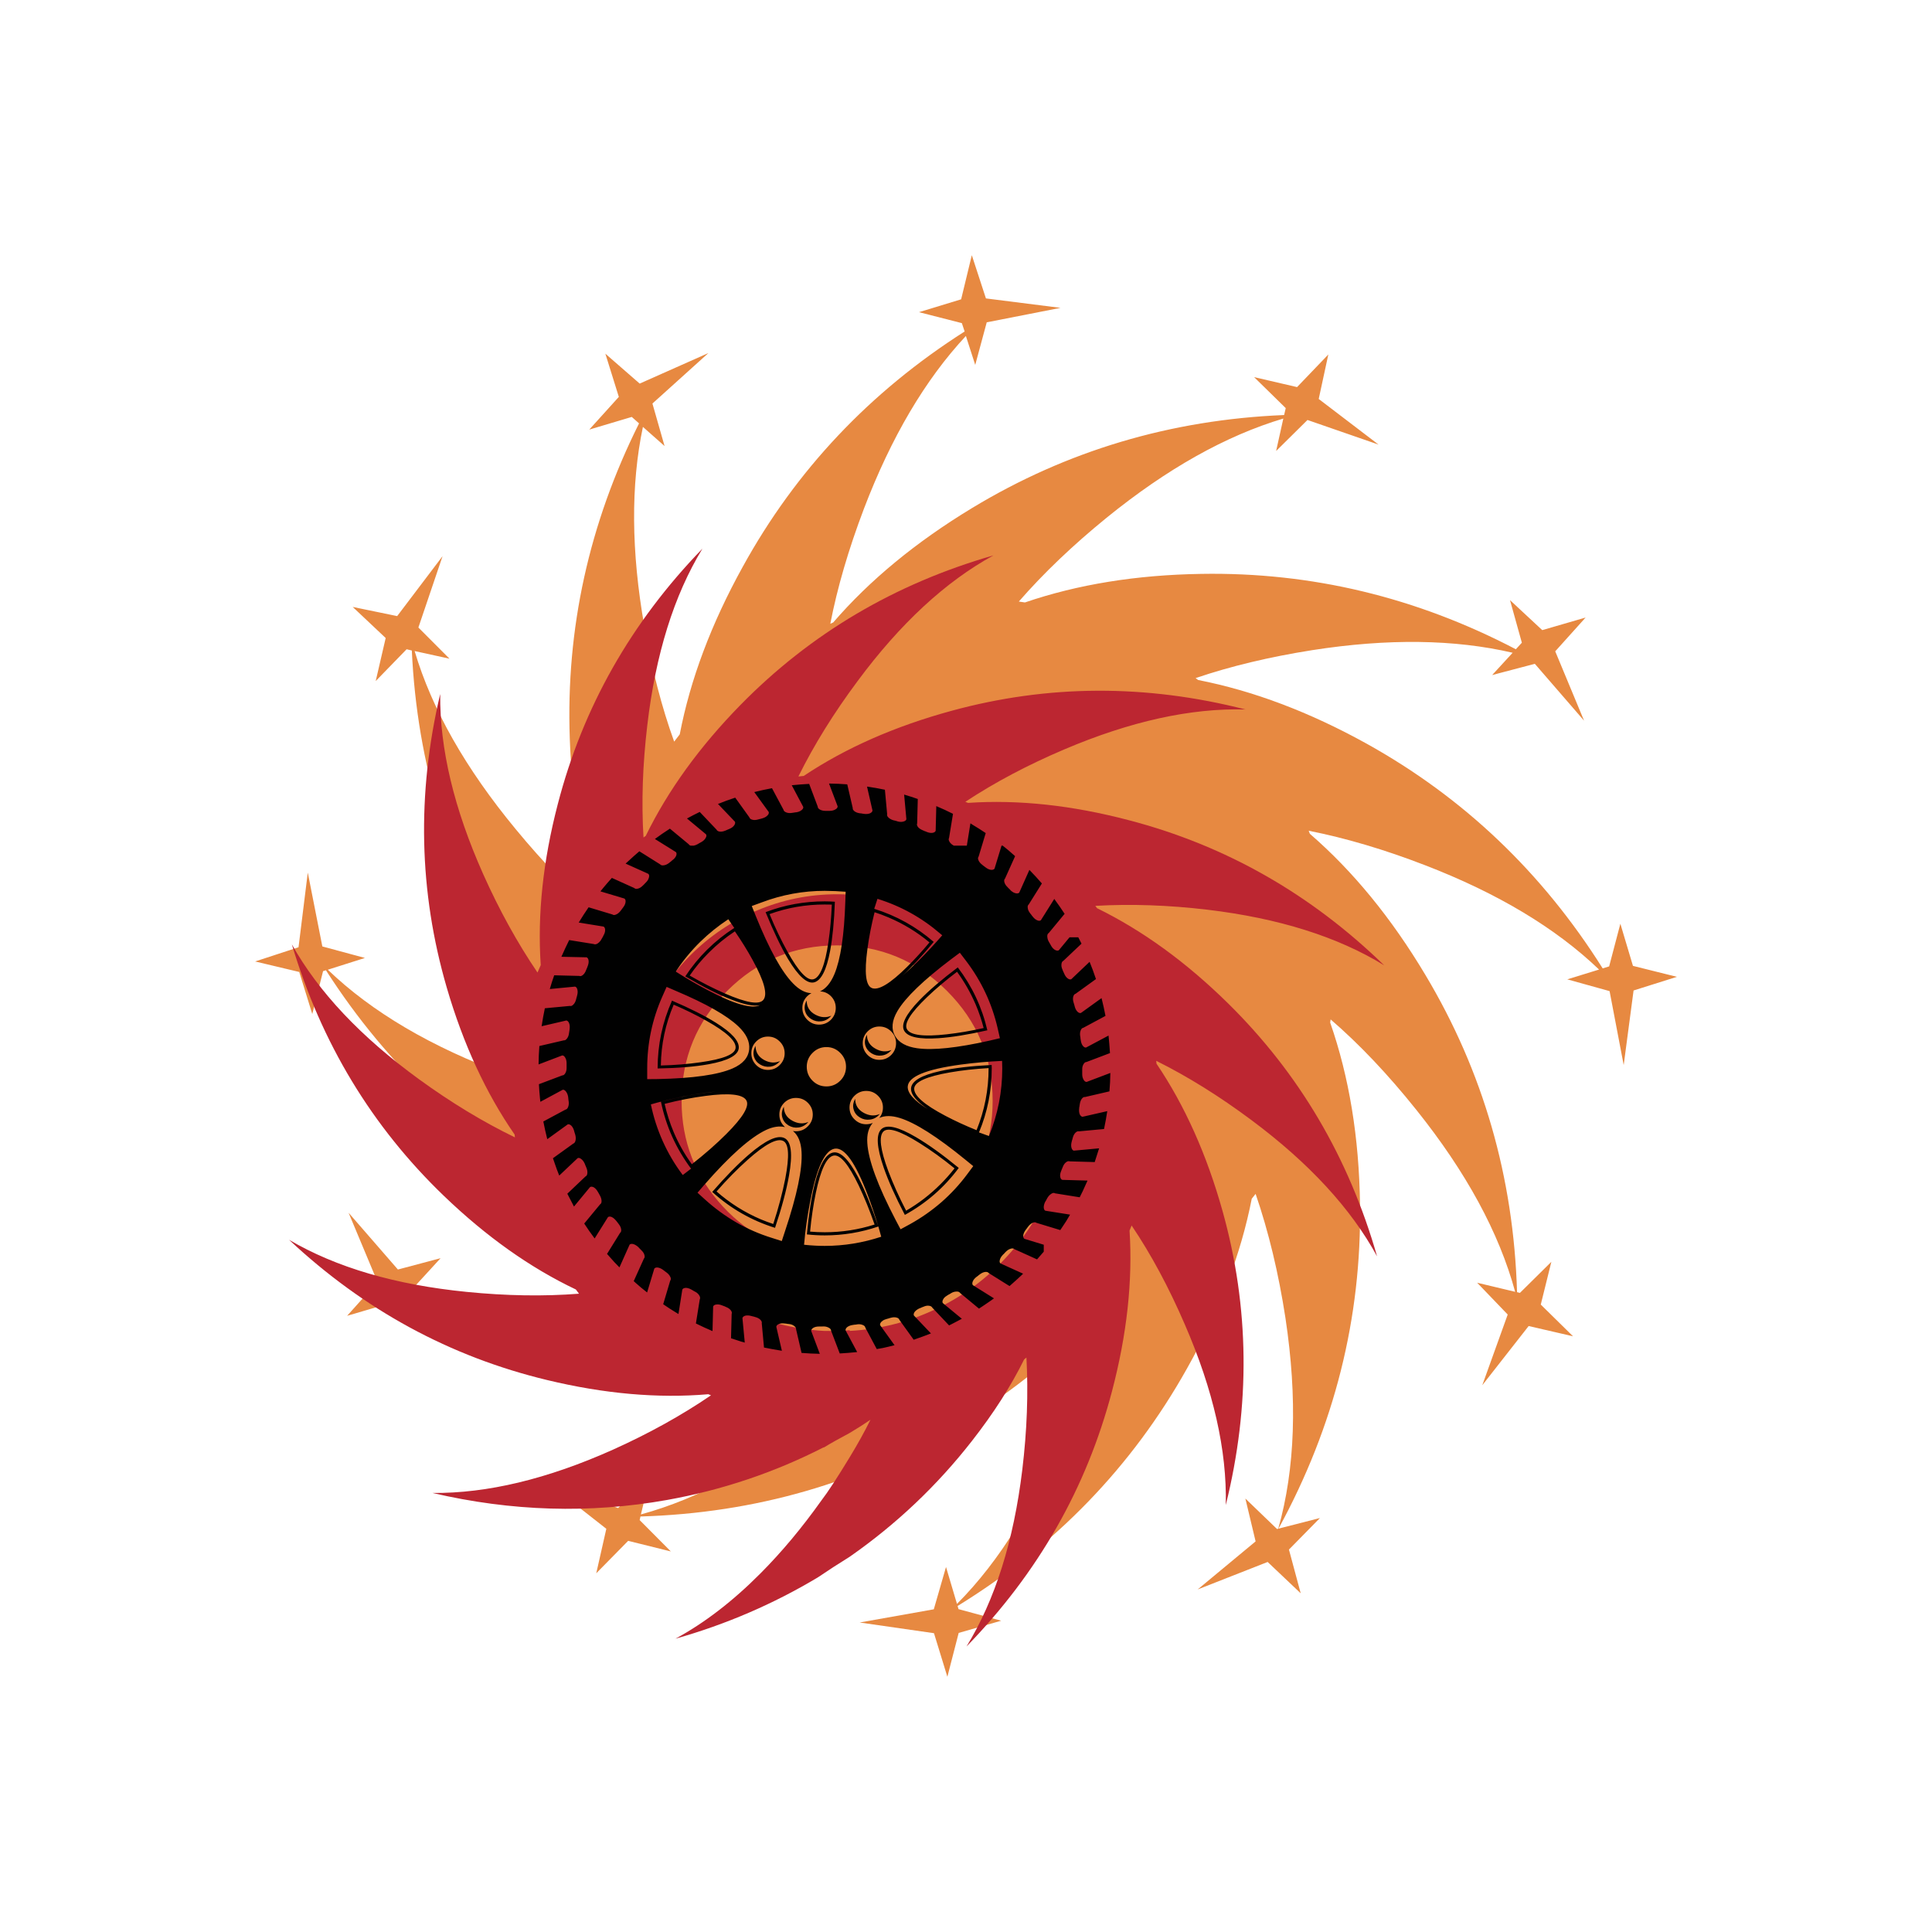 <?xml version="1.0" encoding="utf-8"?>
<!-- Generator: Adobe Illustrator 16.0.0, SVG Export Plug-In . SVG Version: 6.00 Build 0)  -->
<!DOCTYPE svg PUBLIC "-//W3C//DTD SVG 1.1//EN" "http://www.w3.org/Graphics/SVG/1.1/DTD/svg11.dtd">
<svg version="1.1" id="Layer_1" xmlns="http://www.w3.org/2000/svg" xmlns:xlink="http://www.w3.org/1999/xlink" x="0px" y="0px"
	 width="400px" height="400px" viewBox="0 0 400 400" enable-background="new 0 0 400 400" xml:space="preserve">
<g>
	<path fill-rule="evenodd" clip-rule="evenodd" fill="#E78941" d="M328.281,127.856l-6.287,6.994l5.971,14.36l-10.193-11.774
		l-8.836,2.325l4.241-4.613c-12.028-2.802-25.86-2.982-41.499-0.54c-8.878,1.401-16.926,3.33-24.143,5.785l0.52,0.391
		c11.446,2.245,23.078,6.64,34.896,13.188c20.064,11.148,36.353,26.655,48.864,46.521l1.34-0.409l2.324-8.835l2.605,8.724
		l9.096,2.269l-8.966,2.828l-2.046,15.438l-2.921-15.308l-8.761-2.437l6.584-2.028c-8.99-8.606-20.994-15.804-36.01-21.595
		c-8.408-3.249-16.443-5.63-24.107-7.143l0.242,0.632c8.928,7.726,16.901,17.466,23.92,29.222
		c11.941,19.965,18.267,41.858,18.973,65.68l0.596,0.148l6.51-6.436l-2.194,8.854l6.678,6.565l-9.188-2.12L306.89,286.8
		l5.265-14.639l-6.324-6.585l7.867,1.879c-3.323-12.227-10.137-24.776-20.441-37.648c-5.879-7.354-11.799-13.604-17.764-18.749
		l-0.094,0.651c3.932,11.271,5.99,23.814,6.176,37.629c0.334,23.537-5.289,45.919-16.871,67.148l8.574-2.194l-6.416,6.528
		l2.437,9.059l-6.845-6.491l-14.49,5.692l11.997-9.951l-2.12-8.873l6.547,6.305l0.261-0.055c3.509-12.4,4.005-26.947,1.488-43.639
		c-1.427-9.287-3.485-17.85-6.176-25.688l-0.8,1.005c-2.257,11.545-6.733,23.276-13.43,35.192
		c-11.359,20.263-27.182,36.638-47.469,49.125l0.186,0.651l8.836,2.399l-8.799,2.529l-2.344,9.078l-2.771-9.021l-15.383-2.215
		l15.346-2.733l2.529-8.761l2.27,7.645c8.928-8.965,16.4-21.111,22.414-36.439c3.36-8.556,5.828-16.766,7.402-24.627l-0.613,0.242
		c-7.738,8.903-17.473,16.846-29.203,23.827c-19.928,11.892-41.771,18.192-65.531,18.898l-0.167,0.744l6.455,6.491l-8.835-2.194
		l-6.604,6.715l2.083-9.208l-12.221-9.598l14.658,5.302l6.566-6.343l-1.841,7.663c11.979-3.273,24.262-9.908,36.848-19.903
		c7.205-5.691,13.56-11.65,19.066-17.875c-11.334,4.018-23.871,6.17-37.611,6.455c-22.879,0.496-44.716-4.663-65.512-15.477
		l-0.409,0.428l2.493,8.836l-6.696-6.231l-9.003,2.642l6.287-7.014l-5.989-14.322l10.212,11.756l8.835-2.344l-5.487,5.99
		c12.301,3.063,26.599,3.217,42.894,0.465c9.201-1.551,17.547-3.678,25.037-6.381l-0.521-0.408
		c-11.657-2.034-23.499-6.27-35.528-12.705c-20.535-10.975-37.245-26.5-50.129-46.576l-0.596,0.186l-2.232,8.873l-2.697-8.705
		l-9.133-2.176l8.984-2.939l1.916-15.458l3.014,15.29l8.816,2.381l-7.682,2.437c9.139,8.78,21.453,16.022,36.941,21.726
		c8.706,3.212,16.983,5.519,24.832,6.919l-0.483-1.189c-8.916-7.516-16.939-17.063-24.07-28.646
		c-12.115-19.667-18.725-41.3-19.828-64.898l-1.079-0.26l-6.399,6.584l2.065-8.91l-6.827-6.436l9.208,1.897l9.394-12.407
		l-5.004,14.77l6.437,6.454l-7.217-1.581c3.571,12.016,10.534,24.293,20.889,36.83c5.816,7.068,11.719,13.139,17.708,18.21
		l0.093-0.651c-3.918-10.813-6.107-22.917-6.566-36.309c-0.806-22.706,3.974-44.443,14.341-65.214l-1.507-1.339l-8.798,2.623
		l6.12-6.771l-2.79-8.947l7.105,6.194l14.23-6.324l-11.589,10.454l2.511,8.798l-4.482-3.962c-2.53,12.028-2.431,25.793,0.297,41.293
		c1.55,8.83,3.608,16.784,6.176,23.865l1.153-1.507c2.183-11.347,6.523-22.897,13.021-34.653
		c10.975-19.965,26.296-36.216,45.963-48.753l-0.577-1.729l-8.873-2.27l8.724-2.66l2.212-9.133l2.922,8.947l15.438,1.953
		l-15.271,2.995l-2.382,8.817l-1.934-5.99c-8.42,9.028-15.457,20.951-21.112,35.77c-3.199,8.432-5.518,16.369-6.957,23.809
		l0.596-0.261c7.564-8.767,17.15-16.666,28.757-23.697c19.605-11.867,41.139-18.285,64.601-19.252l0.335-1.432l-6.547-6.417
		l8.891,2.065l6.473-6.752l-1.99,9.208l12.389,9.449l-14.713-5.097l-6.492,6.417l1.488-6.715
		c-11.918,3.559-24.119,10.41-36.607,20.554c-6.98,5.679-13.032,11.458-18.154,17.336l1.266,0.186
		c10.9-3.732,23.07-5.704,36.514-5.915c22.779-0.384,44.486,4.818,65.121,15.606l1.246-1.358l-2.455-8.816l6.678,6.212
		L328.281,127.856z"/>
	<path fill-rule="evenodd" clip-rule="evenodd" fill="#BC2631" d="M217.514,245.953c2.33-5.742,3.496-11.744,3.496-18.006
		c0-6.473-1.246-12.661-3.738-18.564c-2.418-5.703-5.822-10.763-10.213-15.178c-4.414-4.39-9.474-7.8-15.178-10.23
		c-5.902-2.48-12.09-3.72-18.563-3.72c-6.461,0-12.642,1.24-18.545,3.72c-5.717,2.431-10.776,5.84-15.178,10.23
		c-4.402,4.415-7.813,9.475-10.23,15.178c-2.493,5.903-3.739,12.092-3.739,18.564c0,6.237,1.171,12.221,3.516,17.949
		c2.245,5.531,5.425,10.479,9.542,14.844c4.117,4.34,8.873,7.781,14.267,10.323c5.556,2.629,11.415,4.123,17.578,4.483
		c2.542,0.049,4.34,0,5.394-0.148v0.148c6.176-0.322,12.053-1.799,17.634-4.428c5.419-2.529,10.193-5.971,14.322-10.322
		C212.031,256.432,215.244,251.483,217.514,245.953z M196.94,249.84c5.717-6.176,8.575-13.473,8.575-21.893
		c0-8.892-3.144-16.48-9.431-22.768c-6.287-6.299-13.876-9.449-22.767-9.449s-16.486,3.15-22.786,9.449
		c-6.275,6.287-9.413,13.876-9.413,22.768c0,8.383,2.84,15.655,8.52,21.818c5.655,6.126,12.618,9.543,20.889,10.249
		c2.716,0.347,4.96,0.31,6.733-0.111C184.974,259.01,191.534,255.656,196.94,249.84z M203.581,197.684
		c3.942,3.943,6.993,8.476,9.151,13.598c2.257,5.295,3.385,10.85,3.385,16.666c0,5.58-1.047,10.938-3.143,16.07
		c-2.01,4.948-4.855,9.381-8.538,13.3c-3.683,3.906-7.942,7.001-12.779,9.282c-4.799,2.281-9.846,3.621-15.141,4.018
		c-1.625-0.049-3.621-0.037-5.989,0.037c-5.506-0.371-10.733-1.742-15.681-4.111c-4.812-2.293-9.052-5.387-12.723-9.281
		c-7.738-8.234-11.607-18.006-11.607-29.314c0-5.816,1.123-11.371,3.367-16.666c2.158-5.122,5.208-9.654,9.151-13.598
		c3.968-3.943,8.513-6.994,13.635-9.151c5.307-2.257,10.856-3.386,16.647-3.386c5.816,0,11.371,1.128,16.667,3.386
		C195.105,190.689,199.638,193.74,203.581,197.684z M199.861,166.006l0.558,0.223c10.44-0.707,21.546,0.49,33.313,3.59
		c19.99,5.221,37.605,15.234,52.846,30.04c-9.636-5.915-21.832-9.752-36.588-11.513c-8.073-0.955-15.811-1.222-23.215-0.8
		l0.354,0.484c9.438,4.625,18.478,11.191,27.121,19.699c14.719,14.496,25.006,31.955,30.858,52.379
		c-5.419-9.92-14.087-19.319-26.004-28.198c-6.622-4.936-13.194-9.028-19.718-12.276l0.057,0.595
		c5.853,8.655,10.416,18.843,13.689,30.562c5.556,19.915,5.773,40.184,0.652,60.806c0.26-11.31-2.568-23.772-8.482-37.388
		c-3.324-7.701-6.994-14.527-11.012-20.479l-0.428,1.041c0.67,10.441-0.546,21.546-3.646,33.314
		c-5.258,19.977-15.295,37.579-30.114,52.807c5.915-9.635,9.766-21.83,11.552-36.588c0.979-8.146,1.264-15.891,0.855-23.232
		l-0.465,0.373c-2.717,5.506-6.307,11.117-10.771,16.834c-7.229,9.275-15.68,17.285-25.353,24.031
		c-2.282,1.414-4.483,2.84-6.603,4.278c-9.201,5.506-19.022,9.735-29.464,12.686c6.015-3.261,11.892-7.78,17.633-13.56
		c4.378-4.402,8.563-9.412,12.556-15.029c1.314-1.699,3.274-4.693,5.878-8.984c1.662-2.729,3.094-5.314,4.297-7.756
		c-1.24,0.855-2.672,1.767-4.297,2.733c-2.17,1.153-3.968,2.164-5.394,3.032v-0.057c-10.181,5.209-20.988,8.843-32.421,10.9
		c-16.009,2.853-32.192,2.369-48.548-1.45c11.322,0.099,23.759-2.884,37.313-8.947c7.49-3.373,14.267-7.13,20.331-11.272
		l-0.558-0.223c-10.417,0.893-21.54-0.087-33.37-2.939c-20.101-4.836-37.909-14.515-53.421-29.035
		c9.759,5.729,22.023,9.325,36.792,10.788c8.197,0.818,15.941,0.942,23.233,0.372l-0.651-0.874
		c-9.449-4.489-18.557-10.95-27.325-19.382c-14.917-14.348-25.409-31.702-31.472-52.064c5.518,9.859,14.285,19.159,26.301,27.902
		c6.634,4.823,13.262,8.841,19.884,12.053l-0.074-0.596c-5.952-8.594-10.634-18.73-14.043-30.412
		c-5.779-19.853-6.231-40.116-1.358-60.787c-0.112,11.309,2.858,23.747,8.91,37.313c3.336,7.453,7.081,14.236,11.235,20.349
		l0.669-1.543c-0.707-10.466,0.471-21.577,3.534-33.333c5.184-20.002,15.166-37.629,29.947-52.882
		c-5.89,9.647-9.697,21.843-11.421,36.587c-0.967,8.197-1.228,15.935-0.781,23.214l0.465-0.335
		c4.601-9.424,11.148-18.47,19.643-27.138c14.483-14.757,31.931-25.068,52.343-30.933c-9.921,5.431-19.296,14.105-28.125,26.022
		c-4.948,6.646-9.034,13.231-12.258,19.754l1.098-0.111c8.693-5.804,18.917-10.305,30.673-13.504
		c19.94-5.432,40.203-5.519,60.788-0.26c-11.298-0.31-23.778,2.437-37.444,8.24C212.801,158.361,205.949,161.988,199.861,166.006z"
		/>
	<path fill-rule="evenodd" clip-rule="evenodd" fill="#010101" d="M187.845,200.139c1.538-1.525,3.069-3.199,4.594-5.022
		c-2.554-2.133-5.381-3.856-8.482-5.17c-0.955-0.41-1.916-0.769-2.883-1.079c-0.669,2.666-1.166,5.214-1.488,7.645
		c-0.657,4.862-0.348,7.545,0.93,8.055C181.88,205.111,184.323,203.636,187.845,200.139z M195.081,193.647l-0.354-0.298
		c-3.881-3.348-8.234-5.766-13.058-7.254c-0.235,0.707-0.458,1.395-0.669,2.065c4.576,1.426,8.68,3.707,12.314,6.845
		c-2.406,2.927-4.57,5.264-6.492,7.013c1.017-0.868,2.126-1.897,3.33-3.088C191.875,197.206,193.518,195.445,195.081,193.647z
		 M200.047,198.985l-1.321-1.73l-1.749,1.302c-5.778,4.364-9.499,7.948-11.161,10.751c-1.178,1.997-1.339,3.732-0.483,5.209
		c0.781,1.352,2.3,2.188,4.557,2.511c3.286,0.459,8.29-0.068,15.011-1.581l2.12-0.502l-0.482-2.121
		C205.36,207.752,203.196,203.14,200.047,198.985z M201.219,170.657c0.062,0.037,0.117,0.074,0.167,0.111
		c0.918,0.545,1.817,1.116,2.697,1.711l-1.47,4.873c-0.16,0.186-0.167,0.447-0.019,0.782c0.149,0.334,0.397,0.632,0.744,0.893
		l0.316,0.26c0.037,0.012,0.067,0.031,0.093,0.056c0.013,0.012,0.025,0.024,0.037,0.037l0.298,0.223
		c0.359,0.273,0.713,0.434,1.061,0.483c0.359,0.037,0.613-0.043,0.763-0.242l1.451-4.762h0.241c0.435,0.359,0.868,0.713,1.302,1.06
		c0.174,0.149,0.342,0.298,0.503,0.446c0.26,0.224,0.515,0.447,0.763,0.67l-2.084,4.631c-0.186,0.186-0.229,0.447-0.13,0.782
		c0.099,0.347,0.31,0.676,0.632,0.985l0.242,0.261c0.05,0.05,0.1,0.093,0.148,0.13l0.262,0.279c0.049,0.049,0.104,0.105,0.167,0.167
		c0.26,0.21,0.533,0.354,0.817,0.428c0.348,0.099,0.614,0.062,0.801-0.111l2.102-4.707c0.893,0.906,1.755,1.842,2.586,2.809
		l-2.717,4.334c-0.197,0.148-0.266,0.403-0.204,0.763c0.037,0.347,0.192,0.694,0.466,1.042l0.223,0.297
		c0.012,0.013,0.025,0.019,0.037,0.019c0.025,0.037,0.05,0.08,0.074,0.13l0.242,0.297c0.272,0.348,0.576,0.596,0.911,0.744
		c0.323,0.137,0.577,0.13,0.763-0.019l2.771-4.408c0.037,0.062,0.08,0.124,0.131,0.186c0.693,0.942,1.363,1.91,2.008,2.902
		l-3.273,3.961c-0.223,0.125-0.328,0.366-0.316,0.726c0,0.05,0.007,0.105,0.02,0.167c0.024,0.31,0.13,0.626,0.316,0.949l0.186,0.316
		c0,0.012,0.006,0.025,0.019,0.037c0,0.012,0.013,0.031,0.037,0.056l0.019,0.056l0.019,0.019l0.187,0.335
		c0.012,0.013,0.024,0.031,0.037,0.056c0.037,0.037,0.068,0.087,0.092,0.148c0.187,0.273,0.404,0.483,0.652,0.632
		c0.31,0.174,0.576,0.205,0.799,0.093l2.232-2.697h1.805c0.223,0.434,0.446,0.874,0.67,1.321l-3.758,3.553
		c-0.223,0.099-0.354,0.322-0.391,0.67c-0.049,0.359,0.019,0.744,0.205,1.153l0.13,0.335c0.037,0.062,0.068,0.123,0.093,0.186
		l0.148,0.334c0.174,0.41,0.403,0.727,0.689,0.949c0.271,0.211,0.525,0.273,0.762,0.186l3.795-3.608
		c0.483,1.178,0.924,2.369,1.32,3.571l-4.203,3.033c-0.236,0.061-0.404,0.266-0.503,0.613c-0.087,0.348-0.067,0.731,0.056,1.153
		l0.111,0.372c0,0.037,0.013,0.074,0.037,0.111c0,0.012,0,0.025,0,0.037l0.02,0.019v0.019l0.093,0.354
		c0.112,0.422,0.292,0.763,0.539,1.023c0.261,0.26,0.509,0.354,0.744,0.279l4.26-3.07c0.31,1.216,0.583,2.443,0.818,3.684
		l-4.575,2.455c-0.248,0.037-0.435,0.217-0.559,0.539c-0.137,0.336-0.174,0.72-0.111,1.154l0.056,0.334v0.037
		c0,0.063,0.006,0.131,0.019,0.205l0.056,0.354c0.062,0.446,0.198,0.813,0.409,1.098c0.224,0.285,0.453,0.409,0.688,0.371
		l4.649-2.473c0.125,1.202,0.224,2.411,0.299,3.627l-4.855,1.842c-0.248,0-0.459,0.154-0.633,0.465
		c-0.186,0.31-0.272,0.682-0.26,1.115v0.391c0,0.013,0,0.025,0,0.037c0,0.05,0,0.1,0,0.148v0.373c0,0.434,0.093,0.812,0.279,1.135
		c0.174,0.31,0.385,0.465,0.632,0.465l4.911-1.86c-0.013,1.277-0.074,2.548-0.187,3.813l-5.06,1.172
		c-0.235-0.037-0.459,0.086-0.67,0.371c-0.211,0.299-0.347,0.664-0.408,1.098l-0.057,0.354c0,0.025,0,0.05,0,0.074
		c-0.012,0.025-0.018,0.057-0.018,0.094l-0.02,0.037l-0.037,0.354c-0.049,0.434-0.012,0.824,0.111,1.172
		c0.149,0.322,0.342,0.502,0.577,0.539l5.134-1.172c-0.186,1.24-0.409,2.475-0.67,3.701l-5.189,0.484
		c-0.235-0.063-0.483,0.037-0.744,0.297c-0.248,0.261-0.428,0.602-0.539,1.023l-0.094,0.354c-0.023,0.063-0.043,0.117-0.055,0.168
		l-0.094,0.371c-0.111,0.422-0.124,0.807-0.037,1.153c0.087,0.348,0.248,0.558,0.483,0.633l5.246-0.483
		c-0.285,0.941-0.589,1.891-0.911,2.846l-5.19-0.148c-0.235-0.088-0.489-0.02-0.763,0.204c-0.285,0.224-0.502,0.54-0.65,0.948
		l-0.149,0.354c-0.024,0.063-0.05,0.118-0.074,0.168l-0.13,0.354c-0.174,0.396-0.236,0.774-0.187,1.135
		c0.05,0.359,0.192,0.582,0.429,0.669l5.227,0.149c-0.322,0.731-0.651,1.457-0.986,2.176c-0.211,0.434-0.422,0.861-0.633,1.283
		l-5.096-0.818c-0.199-0.123-0.428-0.111-0.689,0.037c-0.023,0.013-0.055,0.031-0.092,0.057c-0.311,0.186-0.577,0.465-0.801,0.836
		l-0.186,0.336c-0.025,0.049-0.05,0.105-0.074,0.166l-0.019,0.02l-0.187,0.298c-0.186,0.372-0.285,0.731-0.297,1.079v0.074
		c0.012,0.334,0.111,0.564,0.297,0.688l5.152,0.818c-0.26,0.459-0.527,0.906-0.799,1.34c-0.396,0.62-0.807,1.24-1.229,1.859
		l-4.947-1.506c-0.187-0.148-0.447-0.148-0.781,0c-0.322,0.148-0.62,0.396-0.893,0.744l-0.242,0.316
		c-0.025,0.023-0.043,0.055-0.057,0.092c-0.012,0.014-0.023,0.025-0.036,0.037l-0.224,0.299c-0.26,0.359-0.422,0.713-0.483,1.06
		c-0.05,0.348,0.024,0.603,0.224,0.763l4.018,1.228v1.433c-0.447,0.521-0.899,1.041-1.358,1.563
		c-0.024,0.012-0.037,0.025-0.037,0.037l-4.649-2.102c-0.187-0.174-0.453-0.211-0.801-0.111c-0.348,0.099-0.676,0.303-0.986,0.613
		l-0.26,0.26c0,0.014-0.006,0.025-0.019,0.037c-0.013,0-0.024,0.007-0.037,0.02c0,0.012,0,0.025,0,0.037
		c-0.037,0.012-0.062,0.031-0.075,0.056l-0.26,0.261c-0.272,0.285-0.465,0.582-0.576,0.893c-0.013,0.025-0.02,0.056-0.02,0.094
		c-0.111,0.346-0.074,0.607,0.112,0.78l4.688,2.12c-0.087,0.088-0.174,0.174-0.261,0.262c-0.844,0.793-1.692,1.562-2.549,2.306
		l-4.314-2.697c-0.149-0.198-0.403-0.272-0.763-0.224c-0.348,0.05-0.701,0.211-1.061,0.484l-0.298,0.223
		c-0.037,0.025-0.068,0.057-0.093,0.094h-0.019c-0.012,0.012-0.025,0.024-0.037,0.037l-0.279,0.204
		c-0.359,0.272-0.607,0.577-0.744,0.911c-0.137,0.323-0.13,0.584,0.02,0.781l4.371,2.734c-0.149,0.1-0.298,0.205-0.447,0.316
		c-0.049,0.037-0.093,0.068-0.13,0.094c-0.831,0.582-1.674,1.152-2.53,1.711l-3.906-3.236c-0.136-0.211-0.378-0.311-0.725-0.298
		c-0.198,0-0.403,0.03-0.614,0.093c-0.161,0.05-0.328,0.124-0.502,0.223l-0.26,0.168h-0.019l-0.019,0.019
		c-0.012,0-0.019,0.007-0.019,0.019c-0.062,0.013-0.118,0.037-0.167,0.074l-0.334,0.205c-0.149,0.086-0.285,0.18-0.41,0.279
		c-0.186,0.148-0.328,0.316-0.427,0.502c-0.05,0.086-0.087,0.167-0.112,0.242c-0.074,0.211-0.068,0.396,0.019,0.558l3.943,3.255
		c-0.558,0.311-1.122,0.607-1.693,0.893c-0.31,0.162-0.626,0.322-0.948,0.484l-3.479-3.684c-0.112-0.223-0.341-0.354-0.688-0.391
		c-0.347-0.049-0.725,0.019-1.134,0.205l-0.354,0.131c-0.062,0.023-0.124,0.055-0.186,0.092l-0.335,0.131
		c-0.396,0.186-0.707,0.416-0.93,0.688c-0.21,0.285-0.272,0.539-0.186,0.764l3.534,3.72c-1.19,0.472-2.38,0.905-3.571,1.302
		l-2.958-4.11c-0.062-0.235-0.266-0.397-0.613-0.483c-0.348-0.087-0.738-0.068-1.172,0.055l-0.354,0.094
		c-0.037,0.012-0.074,0.031-0.111,0.056h-0.056l-0.39,0.112c-0.273,0.074-0.508,0.173-0.707,0.297
		c-0.112,0.074-0.21,0.155-0.298,0.242c-0.26,0.26-0.353,0.508-0.279,0.744l2.976,4.129c-0.793,0.211-1.593,0.402-2.399,0.576
		c-0.421,0.074-0.849,0.149-1.283,0.225l-2.363-4.428c-0.037-0.248-0.217-0.434-0.539-0.559c-0.347-0.148-0.731-0.191-1.153-0.129
		l-0.297,0.055h-0.037c-0.013,0-0.031,0-0.056,0c-0.062,0-0.124,0.006-0.186,0.019l-0.354,0.056
		c-0.434,0.063-0.799,0.199-1.098,0.41c-0.285,0.223-0.409,0.458-0.372,0.707l2.399,4.482c-0.099,0.012-0.198,0.025-0.297,0.037
		c-1.104,0.111-2.208,0.198-3.312,0.26l-1.786-4.688c0-0.26-0.155-0.471-0.465-0.632c-0.322-0.187-0.7-0.279-1.134-0.279
		l-0.372,0.019c-0.013,0-0.025,0-0.037,0c-0.063,0-0.112,0-0.149,0h-0.372c-0.447,0-0.825,0.087-1.135,0.261
		c-0.31,0.187-0.465,0.397-0.465,0.632l1.786,4.762c-1.265-0.024-2.523-0.086-3.776-0.186l-1.134-4.892
		c0.025-0.248-0.105-0.478-0.391-0.688c-0.285-0.223-0.645-0.359-1.079-0.409l-0.372-0.038c-0.062-0.012-0.124-0.023-0.186-0.037
		l-0.372-0.036c-0.434-0.063-0.818-0.025-1.153,0.111c-0.335,0.136-0.515,0.329-0.54,0.577l1.153,4.966
		c-1.252-0.198-2.486-0.421-3.702-0.67l-0.465-5.022c0.062-0.234-0.038-0.482-0.298-0.744c-0.26-0.248-0.602-0.428-1.023-0.539
		l-0.372-0.111c-0.037-0.012-0.068-0.019-0.093-0.019c-0.025-0.013-0.043-0.019-0.056-0.019h-0.019l-0.372-0.094
		c-0.422-0.111-0.807-0.13-1.154-0.055c-0.347,0.099-0.551,0.266-0.613,0.502l0.483,5.078c-0.273-0.074-0.54-0.148-0.8-0.224
		c-0.186-0.062-0.372-0.124-0.558-0.187c-0.496-0.148-0.992-0.309-1.488-0.482l0.13-5.041c0.087-0.211,0.043-0.44-0.13-0.688
		c-0.012-0.024-0.031-0.05-0.056-0.075c-0.223-0.285-0.545-0.508-0.967-0.669l-0.353-0.167c-0.038-0.013-0.063-0.02-0.075-0.02
		s-0.025,0-0.037,0c-0.013-0.012-0.031-0.024-0.056-0.037l-0.354-0.13c-0.397-0.161-0.775-0.217-1.135-0.167
		c-0.347,0.037-0.57,0.174-0.669,0.409l-0.13,5.097c-1.178-0.496-2.325-1.023-3.441-1.581l0.8-4.985
		c0.124-0.223,0.093-0.49-0.093-0.8c-0.173-0.298-0.44-0.552-0.8-0.763c-0.025,0-0.043-0.006-0.056-0.019l-0.279-0.149
		c-0.063-0.049-0.131-0.093-0.205-0.129l-0.334-0.187c-0.236-0.137-0.465-0.229-0.688-0.279c-0.136-0.037-0.272-0.056-0.409-0.056
		c-0.36,0-0.607,0.111-0.744,0.335l-0.8,5.078c-0.174-0.112-0.347-0.218-0.521-0.316c-0.906-0.546-1.786-1.116-2.642-1.712
		l1.451-4.873c0.162-0.198,0.174-0.453,0.037-0.763c-0.012,0-0.019-0.006-0.019-0.019c-0.148-0.335-0.396-0.633-0.744-0.893
		l-0.298-0.223c-0.012-0.014-0.024-0.02-0.037-0.02c-0.037-0.025-0.068-0.049-0.093-0.074l-0.019-0.019l-0.297-0.224
		c-0.025-0.012-0.049-0.031-0.075-0.055c-0.322-0.225-0.651-0.366-0.985-0.429c-0.087-0.013-0.162-0.019-0.224-0.019
		c-0.248,0.013-0.428,0.094-0.539,0.242l-1.488,4.93c-0.409-0.323-0.818-0.651-1.228-0.986c-0.236-0.199-0.465-0.396-0.688-0.596
		c-0.149-0.123-0.291-0.248-0.428-0.371c-0.148-0.125-0.292-0.255-0.428-0.392l2.102-4.649c0.174-0.174,0.211-0.428,0.112-0.764
		c-0.025-0.099-0.056-0.191-0.093-0.278c-0.124-0.248-0.304-0.483-0.54-0.706l-0.242-0.242c-0.037-0.05-0.087-0.1-0.149-0.149
		l-0.26-0.278c-0.161-0.149-0.329-0.273-0.502-0.373c-0.161-0.099-0.322-0.174-0.483-0.223c-0.347-0.1-0.614-0.063-0.8,0.111
		l-2.102,4.706c-0.372-0.372-0.731-0.743-1.079-1.116c-0.508-0.558-1.004-1.115-1.488-1.674l2.697-4.353
		c0.199-0.149,0.273-0.396,0.224-0.744c-0.05-0.359-0.211-0.713-0.483-1.06l-0.224-0.299c-0.037-0.061-0.08-0.117-0.13-0.166
		l-0.224-0.279c-0.124-0.149-0.248-0.279-0.372-0.391c-0.173-0.148-0.353-0.268-0.539-0.354c-0.323-0.125-0.577-0.112-0.763,0.037
		l-2.753,4.408c-0.756-1.004-1.476-2.033-2.158-3.088l3.292-3.98c0.21-0.124,0.31-0.359,0.297-0.707
		c-0.012-0.359-0.124-0.731-0.334-1.115l-0.186-0.336l-0.019-0.018c0-0.013-0.006-0.025-0.019-0.037v-0.02
		c-0.012-0.012-0.019-0.024-0.019-0.037c-0.012-0.012-0.024-0.031-0.037-0.056l-0.186-0.315c-0.21-0.373-0.471-0.658-0.781-0.856
		c-0.31-0.173-0.577-0.198-0.8-0.074l-3.33,4.036c-0.05-0.1-0.099-0.198-0.149-0.297c-0.421-0.781-0.831-1.569-1.228-2.363
		l3.757-3.571c0.224-0.087,0.354-0.31,0.391-0.669c0.037-0.359-0.031-0.744-0.205-1.153l-0.13-0.316
		c-0.037-0.062-0.068-0.13-0.093-0.204l-0.111-0.299l-0.019-0.037c-0.186-0.408-0.422-0.719-0.707-0.93
		c-0.273-0.223-0.521-0.285-0.744-0.186l-3.813,3.607c-0.335-0.817-0.639-1.636-0.912-2.455c-0.136-0.371-0.266-0.75-0.391-1.134
		l4.185-3.014c0.149-0.05,0.273-0.155,0.372-0.315c0.049-0.1,0.087-0.205,0.112-0.316c0.087-0.359,0.074-0.751-0.037-1.172
		l-0.112-0.354c0-0.013,0-0.031,0-0.057l-0.019-0.055c-0.013,0-0.019-0.007-0.019-0.02c-0.013-0.012-0.019-0.025-0.019-0.037
		l-0.093-0.372c-0.124-0.421-0.31-0.763-0.558-1.022c-0.261-0.248-0.509-0.342-0.744-0.279l-4.241,3.068
		c-0.31-1.215-0.583-2.436-0.818-3.664l4.576-2.455c0.249-0.037,0.435-0.223,0.558-0.558c0.136-0.335,0.174-0.726,0.112-1.172
		l-0.056-0.354c0-0.037,0-0.075,0-0.112c0-0.012,0-0.023,0-0.037l-0.019-0.018v-0.037l-0.037-0.373
		c-0.074-0.421-0.217-0.774-0.428-1.06c-0.223-0.298-0.453-0.429-0.688-0.392l-4.632,2.493c-0.025-0.224-0.049-0.446-0.075-0.669
		c-0.099-0.98-0.173-1.973-0.223-2.977l4.836-1.823c0.248,0,0.459-0.155,0.632-0.465c0.186-0.322,0.272-0.706,0.26-1.153v-0.354
		c0-0.024,0-0.063,0-0.111c0-0.025,0-0.057,0-0.094v-0.354c0-0.445-0.093-0.824-0.279-1.134c-0.174-0.323-0.384-0.478-0.632-0.466
		l-4.892,1.861c0.012-1.29,0.068-2.561,0.167-3.813l5.059-1.173c0.236,0.025,0.459-0.104,0.67-0.391
		c0.223-0.297,0.359-0.662,0.409-1.097l0.056-0.353c0.012-0.088,0.025-0.168,0.038-0.242l0.037-0.336
		c0.049-0.434,0.013-0.812-0.112-1.135c-0.137-0.334-0.328-0.52-0.577-0.557l-5.115,1.189c0.186-1.252,0.409-2.492,0.67-3.72
		l5.171-0.483c0.248,0.074,0.496-0.025,0.744-0.298c0.248-0.248,0.428-0.583,0.539-1.005l0.093-0.371
		c0.025-0.063,0.043-0.125,0.056-0.187l0.093-0.354c0.111-0.435,0.124-0.825,0.037-1.172s-0.248-0.552-0.484-0.614l-5.227,0.503
		c0.273-0.955,0.577-1.903,0.912-2.846l5.17,0.13c0.236,0.1,0.49,0.037,0.763-0.186c0.285-0.236,0.502-0.559,0.651-0.968
		l0.149-0.354c0.025-0.05,0.049-0.105,0.074-0.167l0.13-0.354c0.162-0.409,0.224-0.787,0.186-1.134
		c-0.049-0.36-0.186-0.589-0.409-0.688l-5.227-0.112c0.261-0.607,0.533-1.209,0.818-1.804c0.236-0.521,0.484-1.036,0.744-1.544
		c0.013-0.037,0.031-0.074,0.056-0.111l5.078,0.818c0.186,0.099,0.409,0.087,0.669-0.037c0.037-0.025,0.075-0.043,0.112-0.056
		c0.236-0.149,0.453-0.354,0.651-0.614c0.05-0.074,0.099-0.161,0.149-0.26l0.242-0.41c0.012-0.049,0.038-0.087,0.075-0.111v-0.019
		l0.13-0.279c0.223-0.372,0.334-0.738,0.334-1.097c0-0.348-0.105-0.589-0.316-0.726l-5.153-0.837
		c0.658-1.079,1.339-2.133,2.046-3.162l4.929,1.488c0.199,0.149,0.459,0.149,0.782,0c0.322-0.136,0.62-0.378,0.893-0.726
		l0.223-0.297c0.025-0.025,0.043-0.049,0.056-0.075l0.279-0.372c0.273-0.347,0.434-0.701,0.484-1.061
		c0.049-0.359-0.025-0.614-0.224-0.762l-4.966-1.488c0.136-0.174,0.273-0.347,0.409-0.521c0.632-0.769,1.284-1.525,1.953-2.269
		l4.65,2.102c0.099,0.112,0.235,0.167,0.409,0.167c0.012,0,0.031,0,0.056,0c0.087,0,0.192-0.019,0.316-0.056
		c0.347-0.099,0.669-0.304,0.967-0.614l0.279-0.261c0.012-0.024,0.031-0.043,0.056-0.055c0.024-0.038,0.049-0.068,0.074-0.093
		l0.261-0.26c0.31-0.311,0.509-0.639,0.595-0.986c0.112-0.347,0.074-0.607-0.112-0.781l-4.706-2.121
		c0.272-0.261,0.552-0.515,0.837-0.763c0.297-0.273,0.595-0.545,0.893-0.818c0.372-0.335,0.744-0.657,1.116-0.967l4.297,2.697
		c0.148,0.186,0.403,0.254,0.763,0.205c0.359-0.05,0.713-0.205,1.06-0.465l0.297-0.242c0.038-0.025,0.075-0.049,0.112-0.075
		c0.013-0.012,0.025-0.024,0.037-0.037l0.056-0.056l0.223-0.186c0.359-0.26,0.614-0.558,0.763-0.893
		c0.136-0.335,0.124-0.596-0.037-0.782l-4.353-2.715c1.005-0.744,2.04-1.457,3.106-2.139l3.906,3.236
		c0.074,0.137,0.198,0.229,0.372,0.279h0.67c0.248-0.05,0.508-0.149,0.781-0.297l0.316-0.186c0.012-0.013,0.031-0.025,0.056-0.038
		c0.025-0.012,0.049-0.025,0.075-0.037c0.012-0.012,0.024-0.019,0.037-0.019l0.335-0.186c0.384-0.223,0.663-0.49,0.837-0.8
		c0.198-0.31,0.229-0.57,0.093-0.781l-3.943-3.274c0.868-0.471,1.749-0.924,2.642-1.358l3.478,3.665
		c0.111,0.236,0.341,0.372,0.688,0.409s0.725-0.031,1.135-0.205l0.354-0.149h0.018c0-0.012,0.006-0.019,0.019-0.019l0.075-0.037
		c0.025,0,0.043-0.006,0.056-0.019l0.354-0.149c0.409-0.173,0.719-0.403,0.93-0.688c0.211-0.285,0.273-0.546,0.186-0.781
		l-3.516-3.683c1.178-0.483,2.369-0.917,3.572-1.302l2.938,4.092c0.063,0.236,0.273,0.397,0.633,0.484
		c0.347,0.087,0.731,0.068,1.153-0.056l0.353-0.093c0.025,0,0.044-0.006,0.056-0.019h0.056c0.013-0.013,0.025-0.019,0.037-0.019
		h0.019l0.391-0.112c0.422-0.124,0.756-0.31,1.004-0.558c0.261-0.248,0.36-0.496,0.298-0.744l-2.995-4.129
		c1.215-0.31,2.437-0.577,3.665-0.8l2.38,4.446c0.038,0.236,0.224,0.422,0.558,0.558c0.335,0.136,0.719,0.174,1.154,0.111
		l0.372-0.056c0.025,0,0.05,0,0.074,0c0.013-0.012,0.031-0.019,0.056-0.019h0.019c0.013-0.012,0.025-0.019,0.037-0.019l0.372-0.037
		c0.434-0.062,0.793-0.205,1.079-0.428c0.285-0.211,0.41-0.44,0.372-0.688l-2.38-4.483c1.19-0.124,2.393-0.217,3.608-0.279
		l1.767,4.688c0,0.248,0.155,0.459,0.465,0.632c0.322,0.173,0.701,0.26,1.135,0.26h0.372c0.024,0,0.056,0,0.093,0h0.019
		c0.025,0,0.05,0,0.075,0h0.372c0.446-0.012,0.825-0.111,1.134-0.297c0.31-0.174,0.465-0.385,0.465-0.632l-1.786-4.725
		c1.265,0.012,2.523,0.068,3.775,0.167l1.135,4.892c-0.037,0.236,0.087,0.465,0.372,0.688c0.286,0.211,0.651,0.347,1.098,0.409
		l0.372,0.037c0.013,0,0.025,0.006,0.037,0.019h0.019c0.037,0,0.075,0.006,0.112,0.019h0.019l0.372,0.056
		c0.435,0.049,0.819,0.012,1.154-0.112c0.322-0.149,0.502-0.341,0.539-0.577l-1.135-4.966c1.24,0.173,2.474,0.391,3.702,0.651
		l0.465,5.041c-0.075,0.235,0.019,0.478,0.279,0.725c0.26,0.248,0.602,0.434,1.023,0.558l0.335,0.075
		c0.062,0.024,0.136,0.043,0.223,0.056l0.335,0.111c0.434,0.112,0.825,0.118,1.172,0.019c0.347-0.087,0.552-0.248,0.614-0.484
		l-0.465-5.097c0.942,0.273,1.885,0.577,2.827,0.912l-0.13,5.059c-0.099,0.224-0.037,0.478,0.186,0.763
		c0.236,0.272,0.558,0.49,0.967,0.651l0.335,0.149c0.012,0.012,0.024,0.019,0.037,0.019h0.019c0.012,0,0.019,0.006,0.019,0.019
		h0.037l0.019,0.019c0.013,0,0.031,0.006,0.056,0.019h0.037l0.297,0.13c0.41,0.162,0.788,0.224,1.135,0.186
		c0.36-0.049,0.589-0.192,0.688-0.428l0.13-5.115c1.178,0.496,2.332,1.029,3.46,1.6l-0.818,5.004
		c-0.124,0.21-0.093,0.471,0.093,0.781s0.471,0.57,0.855,0.781l0.037,0.019h2.697l0.744-4.613
		C201.021,170.52,201.119,170.582,201.219,170.657z M198.298,200.288c2.976,3.918,5.016,8.259,6.12,13.021
		c-3.968,0.904-7.341,1.451-10.119,1.637c-3.98,0.272-6.343-0.236-7.086-1.525c-0.732-1.277,0.297-3.367,3.087-6.269
		C192.234,205.143,194.9,202.854,198.298,200.288z M199.879,240.111c-5.841-4.773-10.373-7.656-13.597-8.648
		c-1.699-0.521-3.113-0.521-4.241,0c0.509-0.621,0.763-1.34,0.763-2.158c0-0.942-0.341-1.754-1.023-2.437
		c-0.67-0.669-1.482-1.005-2.437-1.005c-0.942,0-1.754,0.336-2.437,1.005c-0.682,0.683-1.023,1.494-1.023,2.437
		c0,0.955,0.341,1.768,1.023,2.438c0.682,0.682,1.494,1.022,2.437,1.022c0.484,0,0.937-0.093,1.358-0.279
		c-0.88,1.005-1.258,2.399-1.134,4.186c0.223,3.546,2.17,8.835,5.841,15.866l1.042,1.972l1.953-1.06
		c2.307-1.277,4.47-2.791,6.492-4.539c2.009-1.761,3.794-3.695,5.357-5.804l1.247-1.674L199.879,240.111z M196.68,222.031
		c-4.836,0.844-7.304,1.947-7.403,3.312c-0.099,1.464,2.04,3.349,6.417,5.655c2.021,1.066,4.186,2.064,6.492,2.994
		c1.662-4.092,2.492-8.357,2.492-12.797c0-0.025,0-0.044,0-0.057C201.826,221.301,199.16,221.598,196.68,222.031z M198.894,220.414
		c-7.205,0.979-10.857,2.498-10.956,4.557c-0.062,1.364,1.321,2.914,4.148,4.65c-2.393-1.625-3.546-3.063-3.459-4.315
		c0.111-1.501,2.126-2.685,6.045-3.553c2.79-0.62,6.337-1.042,10.64-1.265l0.02,0.707c0,4.625-0.881,9.046-2.643,13.262
		c0.683,0.261,1.371,0.509,2.065,0.744c1.835-4.477,2.753-9.146,2.753-14.006l-0.037-1.545
		C204.616,219.775,201.758,220.029,198.894,220.414z M198.149,201.199c-2.307,1.736-4.383,3.49-6.231,5.264
		c-3.423,3.286-4.799,5.5-4.13,6.641c0.707,1.228,3.441,1.575,8.203,1.041c2.443-0.271,4.998-0.707,7.664-1.301
		c-0.422-1.638-0.968-3.25-1.637-4.837C200.977,205.576,199.687,203.307,198.149,201.199z M198.503,241.805
		c-3.001,4.043-6.721,7.285-11.161,9.729c-1.947-3.721-3.404-6.976-4.371-9.766c-1.463-4.217-1.631-6.877-0.502-7.98
		c1.104-1.066,3.51-0.508,7.217,1.674C192.216,236.949,195.155,239.064,198.503,241.805z M170.75,184.44
		c-4.477,0-8.817,0.793-13.021,2.38l-2.083,0.763l0.837,2.083c2.79,6.895,5.357,11.539,7.7,13.932
		c1.265,1.314,2.536,1.99,3.813,2.027c-0.31,0.149-0.595,0.354-0.856,0.614c-0.682,0.682-1.023,1.494-1.023,2.436
		c0,0.955,0.341,1.773,1.023,2.456c0.682,0.67,1.495,1.005,2.437,1.005c0.955,0,1.773-0.335,2.456-1.005
		c0.669-0.683,1.004-1.501,1.004-2.456c0-0.941-0.335-1.754-1.004-2.436c-0.633-0.621-1.383-0.949-2.251-0.986
		c1.215-0.559,2.208-1.748,2.976-3.571c1.277-3.063,2.027-8.036,2.251-14.917l0.074-2.139l-2.102-0.13
		C172.089,184.458,171.346,184.44,170.75,184.44z M194.727,245.172c1.042-1.043,2.009-2.133,2.901-3.274
		c-2.479-2.021-4.892-3.763-7.235-5.227c-4.018-2.53-6.511-3.336-7.478-2.419c-1.004,0.992-0.669,3.732,1.004,8.223
		c0.992,2.629,2.22,5.356,3.683,8.184C190.194,249.158,192.569,247.329,194.727,245.172z M170.75,186.616
		c0.62,0,1.32,0.025,2.102,0.075c-0.149,4.08-0.478,7.478-0.986,10.193c-0.744,3.932-1.835,6.095-3.274,6.492
		c-1.463,0.385-3.273-1.221-5.432-4.817c-1.463-2.468-3.013-5.704-4.65-9.709C162.43,187.36,166.509,186.616,170.75,186.616z
		 M180.46,218.088c-0.645-0.396-1.072-0.923-1.283-1.58c-0.224-0.732-0.118-1.488,0.316-2.27c0,1.289,0.602,2.257,1.804,2.901
		c1.116,0.62,2.208,0.701,3.274,0.242c-0.558,0.682-1.24,1.066-2.046,1.153C181.793,218.635,181.105,218.485,180.46,218.088z
		 M182.06,212.527c-0.942,0-1.755,0.34-2.437,1.023c-0.67,0.669-1.004,1.48-1.004,2.436c0,0.943,0.334,1.755,1.004,2.438
		c0.682,0.669,1.495,1.004,2.437,1.004c0.955,0,1.773-0.335,2.455-1.004c0.669-0.683,1.004-1.494,1.004-2.438
		c0-0.955-0.335-1.767-1.004-2.436C183.833,212.867,183.015,212.527,182.06,212.527z M167.03,220.859c0,1.129,0.396,2.09,1.19,2.884
		s1.755,1.19,2.883,1.19c1.116,0,2.071-0.396,2.865-1.19c0.793-0.794,1.19-1.755,1.19-2.884c0-1.115-0.396-2.07-1.19-2.863
		c-0.794-0.807-1.749-1.21-2.865-1.21c-1.128,0-2.089,0.403-2.883,1.21C167.427,218.789,167.03,219.744,167.03,220.859z
		 M161.487,219.688c-0.558,0.669-1.24,1.054-2.046,1.153c-0.731,0.086-1.419-0.063-2.064-0.447c-0.633-0.384-1.054-0.911-1.265-1.58
		c-0.224-0.744-0.118-1.501,0.316-2.27c0,1.289,0.595,2.263,1.786,2.92C159.342,220.072,160.433,220.146,161.487,219.688z
		 M161.432,215.633c-0.67-0.682-1.482-1.022-2.437-1.022c-0.943,0-1.755,0.341-2.437,1.022c-0.67,0.67-1.004,1.482-1.004,2.438
		c0,0.941,0.334,1.754,1.004,2.436c0.682,0.67,1.494,1.006,2.437,1.006c0.955,0,1.767-0.336,2.437-1.006
		c0.682-0.682,1.023-1.494,1.023-2.436C162.455,217.115,162.113,216.303,161.432,215.633z M170.043,211.448
		c-0.731,0.099-1.42-0.05-2.064-0.446c-0.645-0.396-1.066-0.924-1.265-1.582c-0.236-0.744-0.137-1.5,0.297-2.269
		c0,1.302,0.595,2.275,1.786,2.92c1.128,0.608,2.232,0.683,3.311,0.224C171.538,210.977,170.85,211.361,170.043,211.448z
		 M158.065,206.984c0.893-1.154,0.142-3.9-2.251-8.241c-1.066-1.947-2.288-3.918-3.665-5.915c-1.921,1.265-3.714,2.728-5.375,4.39
		c-1.488,1.476-2.815,3.063-3.98,4.762c2.505,1.438,4.929,2.672,7.273,3.701C154.568,207.653,157.234,208.088,158.065,206.984z
		 M170.75,187.267c-3.943,0-7.75,0.663-11.421,1.99c1.166,2.827,2.406,5.425,3.72,7.793c2.307,4.143,4.098,6.039,5.375,5.691
		c1.364-0.371,2.394-2.932,3.088-7.681c0.359-2.431,0.595-5.022,0.707-7.775C171.724,187.273,171.234,187.267,170.75,187.267z
		 M152.02,192.122c-0.396-0.595-0.806-1.197-1.228-1.804c-2.058,1.352-3.98,2.896-5.766,4.632c-1.873,1.835-3.528,3.832-4.966,5.989
		l-0.13,0.224l0.074,0.056c2.27,1.438,4.415,2.685,6.437,3.738c5.542,2.927,9.17,3.981,10.881,3.163
		c-1.252,0.26-3.187-0.119-5.804-1.135c-2.666-1.018-5.878-2.629-9.635-4.837C144.548,198.105,147.927,194.763,152.02,192.122z
		 M138.013,204.324l-0.874,1.972c-2.096,4.712-3.144,9.679-3.144,14.899v2.232l2.214-0.02c7.279-0.148,12.431-0.881,15.457-2.195
		c2.133-0.93,3.28-2.25,3.441-3.961c0.161-1.6-0.589-3.188-2.251-4.762c-2.344-2.232-6.634-4.67-12.872-7.311L138.013,204.324z
		 M136.153,221.195c0-4.874,0.992-9.549,2.976-14.025c3.733,1.6,6.752,3.119,9.059,4.557c3.323,2.071,4.911,3.838,4.762,5.302
		c-0.149,1.476-2.226,2.579-6.231,3.312c-2.778,0.508-6.299,0.799-10.565,0.873V221.195z M154.828,240.094
		c-2.17,1.934-4.328,4.129-6.473,6.584c2.753,2.418,5.816,4.347,9.189,5.785c0.843,0.348,1.692,0.663,2.548,0.949
		c1.079-3.299,1.91-6.43,2.493-9.395c0.893-4.674,0.738-7.279-0.465-7.813C160.843,235.61,158.412,236.906,154.828,240.094z
		 M144.412,246.938l1.581,1.433c1.984,1.797,4.148,3.379,6.492,4.742c2.356,1.34,4.799,2.4,7.329,3.182l2.046,0.65l0.67-2.046
		c2.493-7.452,3.634-12.928,3.422-16.425c-0.111-2.008-0.707-3.447-1.786-4.314c0.199,0.037,0.41,0.055,0.633,0.055
		c0.967,0,1.786-0.34,2.455-1.022c0.682-0.669,1.023-1.481,1.023-2.437c0-0.942-0.341-1.755-1.023-2.438
		c-0.669-0.669-1.488-1.004-2.455-1.004c-0.942,0-1.755,0.335-2.437,1.004c-0.669,0.683-1.004,1.495-1.004,2.438
		c0,0.955,0.335,1.768,1.004,2.437c0.063,0.062,0.118,0.118,0.167,0.167c-1.166-0.285-2.468-0.092-3.906,0.577
		c-3.262,1.538-7.534,5.332-12.816,11.384L144.412,246.938z M143.24,241.042c2.679-2.096,5.06-4.186,7.143-6.269
		c3.473-3.473,4.849-5.797,4.129-6.975c-0.756-1.254-3.59-1.551-8.5-0.894c-2.691,0.347-5.493,0.894-8.407,1.638
		c0.446,1.983,1.072,3.937,1.878,5.858C140.487,236.77,141.739,238.983,143.24,241.042z M147.443,226.087
		c0.236-0.024,0.465-0.05,0.688-0.074c-1.451,0.111-3.125,0.341-5.022,0.688c-2.158,0.396-4.477,0.917-6.957,1.563l-1.395,0.391
		c0.533,2.604,1.352,5.14,2.455,7.607c1.116,2.492,2.493,4.824,4.13,6.994l0.019,0.018c0.979-0.73,1.959-1.481,2.939-2.25
		c-0.397,0.297-0.806,0.607-1.228,0.93c-3.112-4.179-5.189-8.798-6.231-13.857C140.983,227.042,144.517,226.372,147.443,226.087z
		 M145.044,219.93c4.712-0.656,7.13-1.643,7.254-2.957c0.148-1.414-1.867-3.293-6.045-5.637c-2.083-1.178-4.34-2.287-6.771-3.329
		c-1.711,4.005-2.598,8.203-2.66,12.593C139.749,220.525,142.49,220.302,145.044,219.93z M155.014,239.07
		c3.46-2.977,5.915-4.129,7.366-3.46c1.451,0.67,1.773,3.28,0.967,7.831c-0.533,3.025-1.494,6.615-2.883,10.77
		c-4.861-1.513-9.195-3.992-13.001-7.439C150.228,243.597,152.745,241.029,155.014,239.07z M178.86,230.421
		c1.129,0.607,2.226,0.682,3.292,0.224c-0.57,0.682-1.252,1.066-2.046,1.152c-0.732,0.1-1.42-0.043-2.065-0.428
		c-0.657-0.396-1.085-0.93-1.283-1.6c-0.236-0.744-0.137-1.5,0.297-2.27C177.056,228.803,177.657,229.775,178.86,230.421z
		 M177.688,243.758c1.339,2.555,2.709,5.896,4.111,10.025c-0.632-2.12-1.339-4.223-2.121-6.306
		c-2.555-6.782-4.849-10.001-6.882-9.653c-2.034,0.359-3.714,3.98-5.041,10.862c-0.596,3.026-1.023,6.033-1.284,9.021l0.335,0.038
		c1.339,0.136,2.654,0.204,3.943,0.204c3.968,0,7.868-0.633,11.7-1.897c-0.186-0.707-0.384-1.414-0.595-2.12
		c-3.596,1.228-7.297,1.841-11.104,1.841c-1.215,0-2.449-0.068-3.702-0.205c0.385-4.166,0.93-7.65,1.637-10.453
		c1.004-4.005,2.263-6.169,3.775-6.492C173.975,238.302,175.717,240.013,177.688,243.758z M167.365,232.281
		c-0.558,0.67-1.24,1.054-2.046,1.152c-0.732,0.1-1.42-0.043-2.065-0.428c-0.645-0.396-1.066-0.93-1.265-1.6
		c-0.224-0.744-0.124-1.5,0.297-2.27c0,1.303,0.602,2.276,1.804,2.922C165.22,232.666,166.311,232.74,167.365,232.281z
		 M177.8,245.469c-2.121-4.427-3.863-6.498-5.227-6.213c-1.426,0.298-2.647,2.871-3.665,7.72c-0.521,2.505-0.917,5.177-1.19,8.017
		c0.992,0.087,2.003,0.131,3.032,0.131c3.546,0,6.988-0.533,10.323-1.6C180.057,250.609,178.966,247.924,177.8,245.469z"/>
</g>
</svg>
